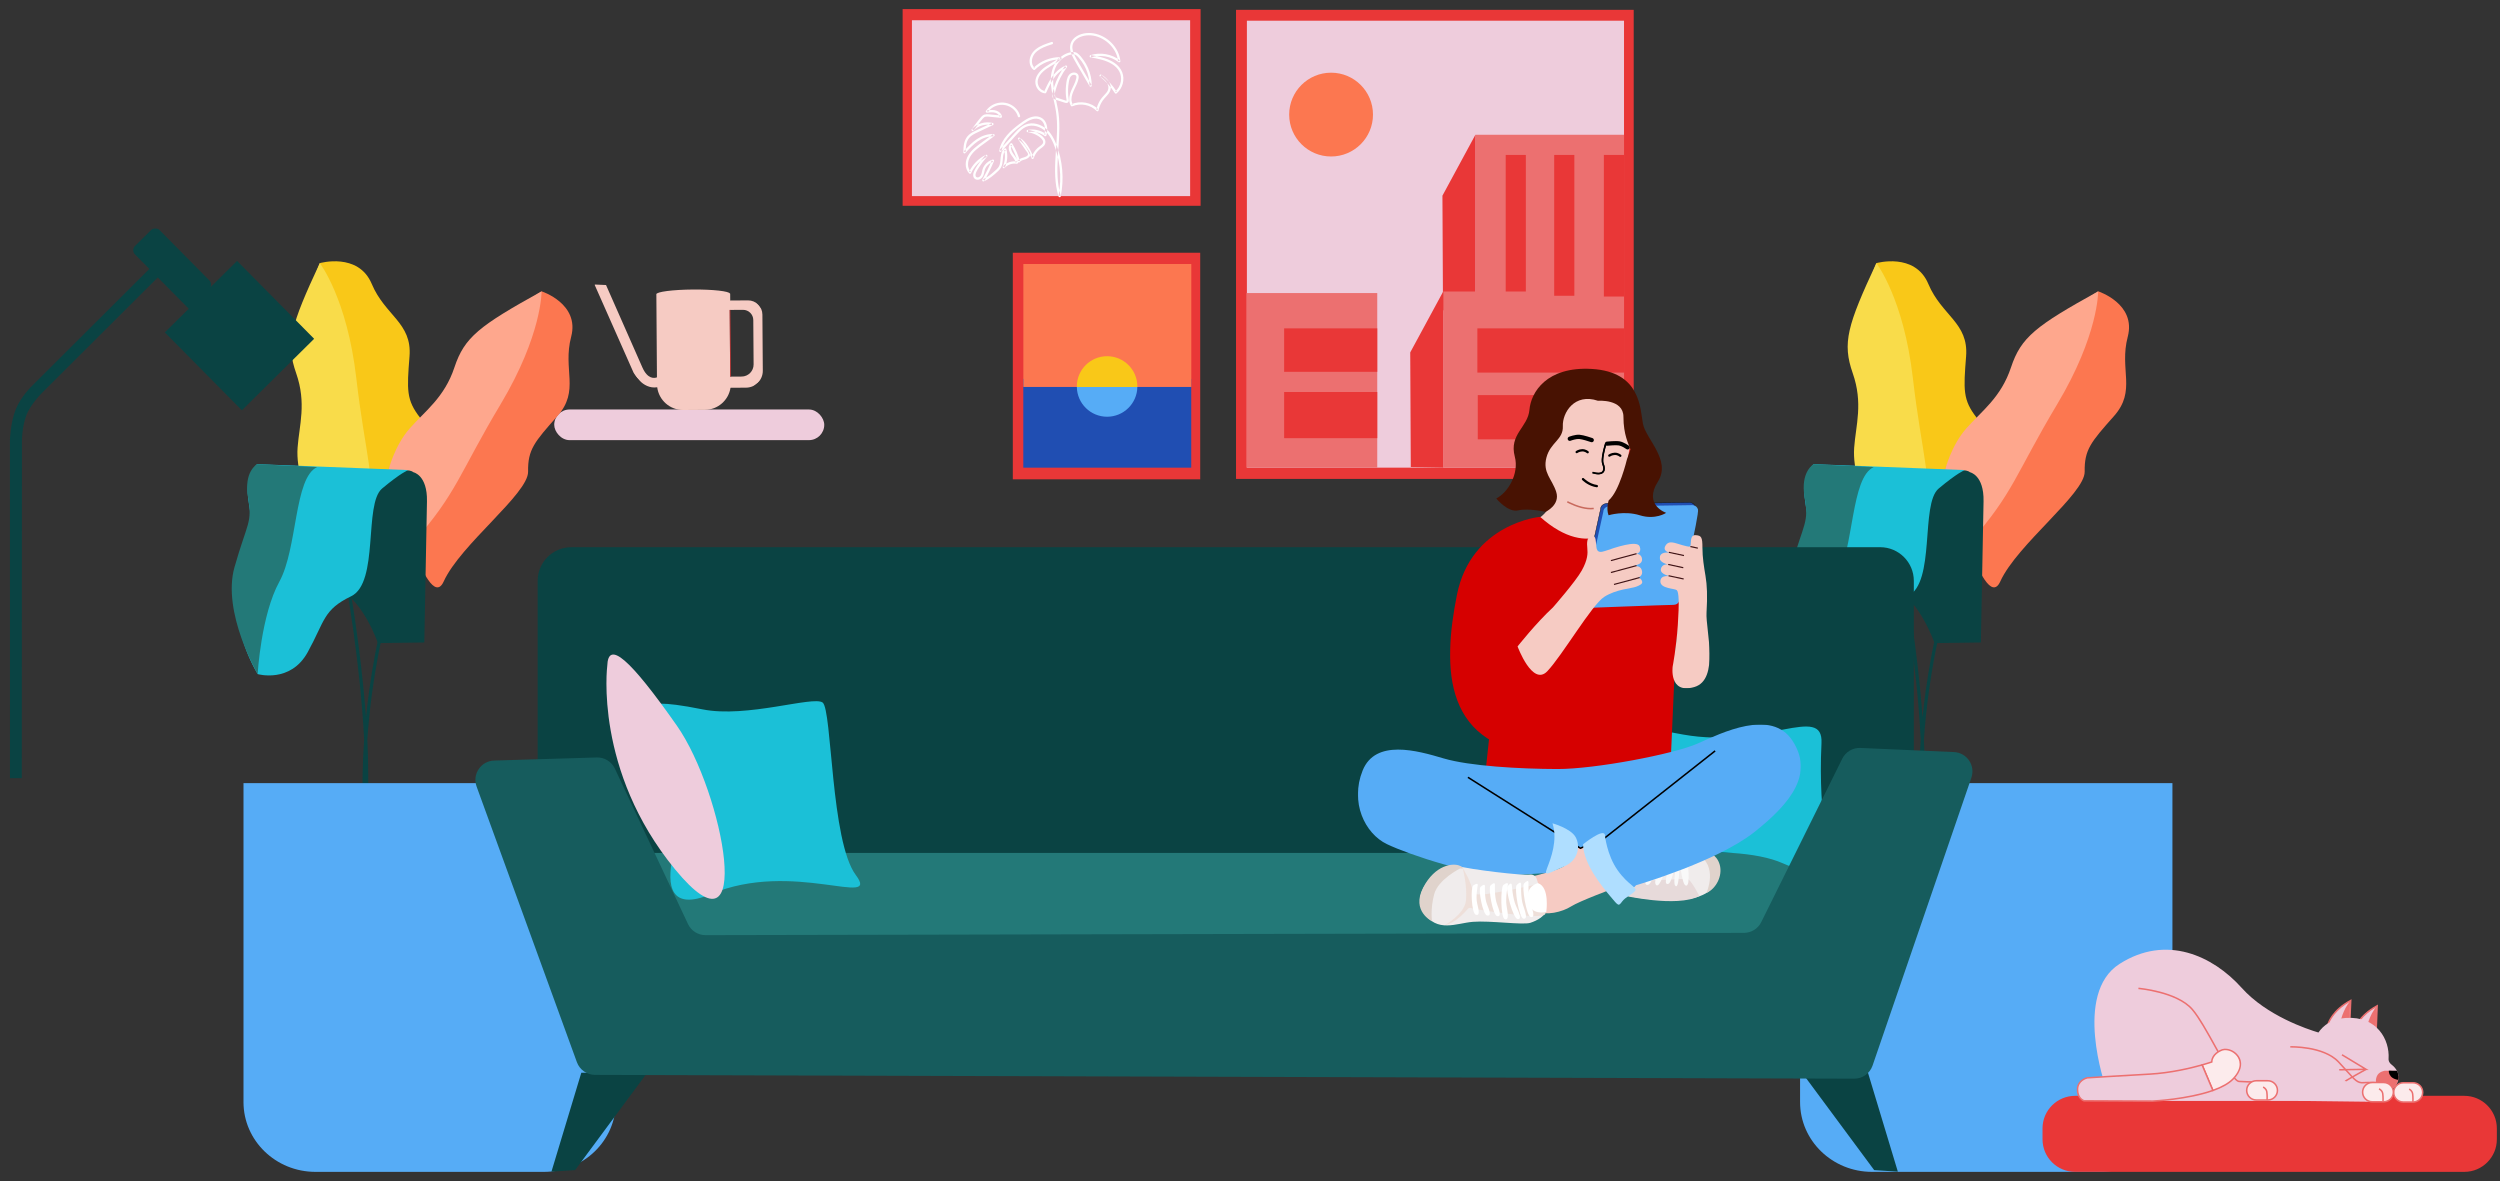 <svg viewBox="747.52 407.569 6443.61 3044.862" xmlns="http://www.w3.org/2000/svg" xmlns:xlink="http://www.w3.org/1999/xlink" overflow="visible" width="6443.61px" height="3044.862px"><rect x="747.52" y="407.569" width="6443.61" height="3044.862" fill="#333333" stroke="none"/><defs><polygon id="masterscenealone-time-1-path-1" points="0 0.107 43.999 0.107 43.999 44.107 0 44.107"></polygon><polygon id="masterscenealone-time-1-path-3" points="-0.001 0.107 43.999 0.107 43.999 44.107 -0.001 44.107"></polygon><polygon id="masterscenealone-time-1-path-5" points="0 0.216 1141.521 0.216 1141.521 422.786 0 422.786"></polygon><polygon id="masterscenealone-time-1-path-7" points="0 0.974 166.344 0.974 166.344 155.078 0 155.078"></polygon><polygon id="masterscenealone-time-1-path-9" points="0.588 0.151 87.771 0.151 87.771 284 0.588 284"></polygon><polygon id="masterscenealone-time-1-path-11" points="0.721 0.607 75.113 0.607 75.113 75 0.721 75"></polygon><polygon id="masterscenealone-time-1-path-13" points="0 -2.27373675e-13 808.19 -2.27373675e-13 808.19 2431.884 0 2431.884"></polygon></defs><g id="Master/Scene/Alone Time 1" stroke="none" stroke-width="1" fill="none" fill-rule="evenodd"><g id="Background" transform="translate(1152, 431)"><g id="Painting" transform="translate(2781.31, 1.92)"><g><polygon id="Fill-2" fill="#E93737" points="0 1209 1025 1209 1025 0 0 0"></polygon><polygon id="Fill-3" fill="#EECCDC" points="28 1180 1000 1180 1000 28 28 28"></polygon><polygon id="Fill-4" fill="#EC7070" points="617 776 1000 776 1000 322 617 322"></polygon><polygon id="Fill-5" fill="#E93737" points="695.072 737 747 737 747 374 695.072 374"></polygon><polygon id="Fill-7" fill="#E93737" points="617 322 532 479 533.453 774.484 617 776"></polygon><polygon id="Fill-8" fill="#EC7070" points="27 1180 364 1180 364 730 27 730"></polygon><polygon id="Fill-9" fill="#E93737" points="124 933 364 933 364 821 124 821"></polygon><polygon id="Fill-10" fill="#E93737" points="124 1104 364 1104 364 985 124 985"></polygon><polygon id="Fill-11" fill="#EC7070" points="534 1180 1000 1180 1000 726 534 726"></polygon><polygon id="Fill-12" fill="#E93737" points="622.072 935 1000.232 935 1000.232 821 622.072 821"></polygon><polygon id="Fill-13" fill="#E93737" points="623.072 1107 1001.232 1107 1001.232 993 623.072 993"></polygon><polygon id="Fill-14" fill="#E93737" points="534 726 449 883 450.453 1178.484 534 1180"></polygon><path d="M353,270 C353,329.647 304.646,378 245,378 C185.353,378 137,329.647 137,270 C137,210.353 185.353,162 245,162 C304.646,162 353,210.353 353,270" id="Fill-16" fill="#FC7750"></path><polygon id="Fill-6" fill="#E93737" points="820.072 737 872 737 872 374 820.072 374"></polygon><polygon id="Fill-15" fill="#E93737" points="948.072 739 1000 739 1000 374 948.072 374"></polygon></g></g><g id="Painting/Horizontal" transform="translate(1922, 0) scale(1 1)"><g id="Painting/Horizontal/Painting 1" stroke="none" stroke-width="1" fill="none" fill-rule="evenodd"><g id="Painting"><polygon id="Fill-45" fill="#E93737" points="0 507 768 507 768 0 0 0"></polygon><polygon id="Fill-46" fill="#EECCDC" points="23.979 482 741 482 741 28.742 23.979 28.742"></polygon><path d="M302.81,275.195 C299.153,261.488 288.526,250.307 275.612,244.762 C261.852,238.854 246.186,239.724 232.864,246.431 C225.516,250.131 219.165,255.651 214.628,262.519 C213.466,264.278 214.965,267.309 217.218,267.033 C224.357,266.156 231.956,265.1 238.977,267.222 C244.189,268.798 249.164,272.46 250.154,278.082 C251.119,276.815 252.083,275.549 253.047,274.284 C244.783,273.476 236.519,272.669 228.256,271.861 C221.042,271.157 212.956,269.506 206.635,274.078 C203.822,276.112 201.679,278.825 199.491,281.483 C196.972,284.544 194.491,287.634 192.048,290.756 C187.18,296.977 182.456,303.308 177.886,309.754 C175.913,312.536 180.31,315.879 182.598,313.388 C194.499,300.433 213.625,295.131 230.627,299.237 C230.388,297.41 230.149,295.582 229.91,293.754 C214.786,300.845 199.41,307.563 184.519,315.133 C178.279,318.304 172.06,322.106 167.485,327.501 C163.015,332.771 160.186,339.126 158.643,345.832 C156.893,353.437 156.582,361.293 156.398,369.065 C156.339,371.592 159.769,373.12 161.519,371.187 C171.502,360.161 181.626,348.926 194.048,340.574 C205.953,332.569 219.9,327.344 234.399,328.082 C233.894,326.218 233.39,324.355 232.885,322.491 C224.437,328.674 215.99,334.858 207.542,341.041 C200.161,346.444 192.681,351.765 185.776,357.779 C173.348,368.603 162.721,382.691 162.569,399.854 C162.491,408.677 165.477,417.228 171.589,423.662 C172.816,424.953 175.502,424.813 176.301,423.054 C184.629,404.711 199.305,390.008 217.196,380.889 C215.985,379.318 214.773,377.748 213.561,376.177 C206.102,384.396 199.257,393.183 193.182,402.474 C190.272,406.924 187.322,411.487 184.975,416.263 C183.188,419.898 181.813,423.955 181.831,428.049 C181.849,432.027 183.423,435.816 186.8,438.073 C190.607,440.617 195.386,440.309 199.371,438.371 C203.643,436.293 206.539,432.556 208.232,428.204 C210.098,423.408 210.435,418.194 212.146,413.352 C215.508,403.837 223.988,396.61 233.476,393.638 C232.246,392.408 231.016,391.178 229.786,389.948 C222.618,407 214.45,423.626 205.425,439.77 C204.269,441.838 206.249,445.216 208.813,444.177 C216.187,441.188 222.831,437.031 229.109,432.168 C235.297,427.375 241.358,422.196 246.953,416.718 C252.03,411.748 255.425,406.006 256.835,399.026 C258.064,392.941 258.138,386.715 258.83,380.563 C259.497,374.624 261.044,368.216 266.032,364.389 L261.625,362.596 C265.4,376.898 264.207,392.241 258.148,405.756 C256.858,408.633 260.377,412.108 262.86,409.39 C270.52,401.007 282.456,396.886 293.689,398.56 C296.032,398.909 297.819,397.278 297.379,394.87 C295.713,385.742 289.041,379.007 284.111,371.533 C280.261,365.699 276.66,356.475 282.252,350.554 C280.681,350.352 279.111,350.15 277.54,349.947 C285.751,363.596 292.189,378.177 296.649,393.47 C297.395,396.03 300.73,396.324 302.132,394.187 C305.354,389.277 312.641,388.824 317.662,386.826 C323.154,384.641 329.369,380.4 329.08,373.734 C328.921,370.072 326.696,367.074 324.693,364.178 C322.203,360.58 319.713,356.982 317.224,353.383 L302.752,332.468 C301.384,333.837 300.016,335.205 298.648,336.573 C315.986,347.46 324.673,366.849 332.47,384.953 C333.554,387.467 337.272,386.472 337.954,384.236 C339.994,377.538 343.518,371.345 348.241,366.172 C350.622,363.563 353.258,361.234 356.102,359.146 C358.885,357.104 361.836,355.123 364.13,352.513 C369.033,346.936 369.224,339.747 365.161,333.603 C361.07,327.419 354.508,322.959 348.073,319.495 C340.38,315.353 331.982,312.611 323.335,311.39 L323.335,317.175 C338.316,314.386 354.198,318.121 366.348,327.304 C367.933,328.502 370.285,327.197 370.755,325.511 C373.767,314.711 373.808,302.495 368.907,292.233 C363.448,280.802 351.39,275.086 339.001,276.733 C324.353,278.681 311.757,288.229 300.259,296.839 C289.102,305.194 278.313,314.229 269.224,324.845 C259.457,336.252 251.7,349.528 248.931,364.432 C248.425,367.153 251.766,369.75 253.945,367.351 C261.917,358.574 269.89,349.797 277.863,341.02 C285.33,332.799 292.595,324.317 300.415,316.428 C307.205,309.58 314.961,303.518 324.552,301.351 C333.544,299.32 343.104,300.787 351.56,304.242 C369.809,311.7 381.242,328.648 388.661,346.188 C396.958,365.802 402.239,386.966 404.679,408.102 C407.489,432.443 406.533,457.174 401.722,481.202 L407.508,481.202 C397.874,449.197 397.992,415.574 399.926,382.508 C401.889,348.953 405.688,315.307 403.219,281.673 C401.944,264.3 398.376,247.428 394.563,230.471 C390.824,213.84 387.324,196.998 387.961,179.854 C388.52,164.804 392.534,149.622 401.925,137.606 C410.229,126.98 422.081,119.116 435.504,116.949 C439.164,116.359 442.995,116.191 446.263,118.191 C449.34,120.075 451.807,123.054 454.172,125.73 C459.18,131.396 463.57,137.584 467.314,144.154 C474.655,157.032 479.479,171.471 480.975,186.241 C481.348,189.93 481.515,193.634 481.506,197.343 C483.369,196.839 485.232,196.334 487.096,195.829 C475.268,175.461 463.44,155.092 451.612,134.724 C442.803,119.554 429.686,98.19 443.55,81.919 C453.356,70.41 470.292,66.78 484.766,67.68 C501.251,68.705 517.457,76.355 529.773,87.169 C543.508,99.226 553.508,116.025 555.264,134.423 C556.971,133.716 558.678,133.008 560.385,132.3 C539.11,115.715 509.746,110.58 484.017,118.646 C481.415,119.463 480.918,123.899 484.017,124.432 C503.033,127.703 523.088,131.409 539.758,141.672 C547.366,146.355 554.087,152.62 558.352,160.547 C562.573,168.395 563.935,177.779 562.447,186.547 C560.698,196.86 555.481,206.142 547.463,212.874 C549.033,213.076 550.604,213.278 552.174,213.481 C541.557,196.659 528.079,181.769 512.472,169.444 C511.26,171.015 510.049,172.586 508.837,174.156 C519.24,179.749 530.757,190.431 530.395,203.261 C530.207,209.945 525.933,215.038 521.539,219.651 C516.457,224.986 511.692,230.444 507.941,236.824 C503.783,243.897 500.794,251.665 499.176,259.708 C500.848,259.266 502.519,258.825 504.191,258.384 C486.749,240.136 457.682,235.318 434.787,245.225 C436.155,245.585 437.523,245.943 438.891,246.302 C428.483,228.818 442.374,208.761 449.111,192.739 C451.07,188.079 452.814,183.245 453.593,178.231 C454.255,173.97 453.782,169.403 450.316,166.431 C444.347,161.315 434.73,163.236 429.72,168.71 C423.294,175.729 422.282,186.732 421.251,195.748 C420.009,206.6 420.103,217.594 421.511,228.426 C421.794,230.6 422.675,233.164 422.43,235.352 C422.333,236.218 422.522,236.089 421.573,236.075 C420.467,236.059 419.214,235.402 418.171,235.063 C412.68,233.277 407.189,231.49 401.698,229.704 C398.207,228.568 391.939,227.741 391.526,223.183 C391.331,221.029 391.965,218.816 392.425,216.735 C392.992,214.167 393.621,211.612 394.309,209.074 C400.131,187.598 410.229,167.49 423.625,149.746 C425.137,147.744 422.59,144.364 420.237,145.34 C398.054,154.53 383.802,174.09 373.175,194.843 C370.178,200.695 367.422,206.665 364.722,212.658 C365.586,212.163 366.449,211.668 367.313,211.173 C353.527,209.944 345.579,194.332 348.743,181.8 C352.939,165.181 368.963,154.721 382.709,146.426 C391.773,140.958 400.96,135.686 409.114,128.883 C411.184,127.155 409.427,123.775 406.993,123.76 C381.109,123.607 355.169,133.637 336.822,152.038 L341.065,152.038 C332.3,144.826 331.553,132.861 335.61,122.852 C340.424,110.975 351.939,103.649 363.171,98.614 C370.406,95.37 377.995,92.957 385.54,90.553 C389.206,89.385 387.639,83.591 383.945,84.767 C369.531,89.359 354.655,94.2 342.769,103.911 C332.707,112.131 325.902,124.883 327.375,138.139 C328.159,145.194 331.291,151.729 336.822,156.281 C338.072,157.309 339.83,157.519 341.065,156.281 C358.322,138.973 382.655,129.616 406.993,129.76 C406.286,128.053 405.579,126.346 404.872,124.639 C389.634,137.354 370.349,144.367 356.198,158.519 C349.897,164.821 344.558,172.592 342.673,181.424 C341.07,188.932 342.429,196.814 346.297,203.439 C350.797,211.146 358.375,216.376 367.313,217.173 C368.257,217.257 369.51,216.56 369.903,215.686 C378.884,195.748 388.78,174.8 406.043,160.631 C410.787,156.736 416.16,153.475 421.832,151.125 C420.703,149.656 419.574,148.187 418.445,146.717 C406.197,162.941 396.682,181.198 390.547,200.587 C389.031,205.378 387.724,210.234 386.639,215.139 C385.675,219.5 384.507,224.519 387.121,228.556 C389.779,232.661 394.967,233.819 399.319,235.234 C404.81,237.021 410.3,238.807 415.791,240.593 C418.066,241.334 420.428,242.298 422.864,242.025 C425.325,241.749 427.407,240.137 428.109,237.723 C428.698,235.697 428.303,233.618 427.982,231.587 C427.524,228.691 427.159,225.785 426.902,222.865 C425.921,211.732 426.289,200.442 428.153,189.419 C429.381,182.159 431.125,170.942 440.077,169.584 C442.862,169.161 446.54,169.788 447.6,172.774 C448.344,174.873 447.74,177.337 447.263,179.425 C446.671,182.024 445.869,184.572 444.946,187.071 C441.012,197.724 434.78,207.428 431.551,218.361 C428.532,228.588 428.096,239.899 433.711,249.331 C434.612,250.844 436.314,251.056 437.815,250.407 C458.244,241.566 484.522,246.488 499.948,262.627 C501.436,264.183 504.515,263.526 504.962,261.303 C506.485,253.731 509.206,246.512 513.122,239.852 C517.114,233.062 522.384,227.686 527.639,221.907 C532.449,216.617 536.18,210.596 536.395,203.261 C536.588,196.685 533.949,190.199 530.189,184.91 C525.45,178.243 519.056,172.841 511.865,168.975 C509.017,167.444 505.442,171.485 508.23,173.687 C523.443,185.701 536.641,200.107 546.993,216.509 C548.092,218.249 550.203,218.378 551.705,217.116 C567.089,204.202 573.298,181.493 565.893,162.678 C558.285,143.347 539.253,132.633 520.406,126.57 C509.066,122.923 497.333,120.663 485.612,118.646 L485.612,124.432 C509.125,117.06 536.572,121.286 556.143,136.544 C557.93,137.937 561.54,137.318 561.264,134.423 C557.828,98.42 526.932,68.098 491.616,62.454 C475.261,59.84 456.667,62.743 443.594,73.486 C437.248,78.701 432.939,86.011 431.83,94.176 C430.3,105.439 434.719,116.394 439.877,126.171 C446.334,138.409 453.677,150.229 460.625,162.194 C467.721,174.416 474.818,186.636 481.915,198.857 C483.413,201.437 487.497,200.312 487.506,197.343 C487.547,181.645 484.143,166.167 477.858,151.802 C474.747,144.691 470.898,137.899 466.402,131.572 C461.949,125.304 456.886,118.526 450.643,113.933 C444.148,109.153 435.728,110.324 428.419,112.374 C421.542,114.302 415.069,117.622 409.388,121.935 C397.564,130.913 389.313,143.599 385.273,157.841 C375.263,193.125 389.778,228.583 395.165,263.28 C400.508,297.697 397.3,332.751 394.912,367.276 C392.539,401.591 390.754,436.531 398.432,470.349 C399.383,474.536 400.484,478.685 401.722,482.797 C402.527,485.47 406.9,485.832 407.508,482.797 C416.46,438.084 412.649,390.771 395.943,348.275 C388.646,329.715 377.861,311.346 359.784,301.546 C351.159,296.869 341.254,294.107 331.399,294.474 C321.05,294.86 311.784,298.924 303.745,305.314 C294.146,312.944 286.28,322.84 278.07,331.879 C268.614,342.289 259.158,352.698 249.702,363.108 C251.373,364.081 253.045,365.054 254.716,366.027 C259.383,340.914 278.197,321.793 297.481,306.491 C302.553,302.466 307.777,298.618 313.096,294.927 C318.722,291.024 324.668,287.302 331.113,284.908 C337.218,282.639 343.859,281.48 350.228,283.351 C354.837,284.705 358.902,287.586 361.611,291.566 C367.933,300.857 367.888,313.45 364.97,323.916 L369.377,322.123 C355.917,311.95 338.225,308.32 321.739,311.39 C318.937,311.912 318.815,316.763 321.739,317.175 C328.806,318.174 335.757,320.131 342.198,323.226 C348.24,326.129 354.497,329.866 358.829,335.08 C360.726,337.363 362.435,340.343 362.147,343.42 C361.873,346.338 359.828,348.562 357.717,350.405 C355.413,352.416 352.828,354.079 350.427,355.968 C347.774,358.054 345.317,360.38 343.107,362.931 C338.126,368.684 334.386,375.357 332.168,382.64 C333.996,382.402 335.823,382.163 337.651,381.924 C329.392,362.749 319.995,342.895 301.676,331.392 C299.217,329.848 295.843,333 297.571,335.497 C302.084,342.019 306.597,348.541 311.109,355.062 C313.443,358.436 315.777,361.809 318.111,365.182 C319.773,367.585 322.791,370.671 323.08,373.734 C323.583,379.074 315.335,381.392 311.527,382.532 C305.981,384.192 300.28,386.086 296.951,391.159 C298.779,391.398 300.607,391.636 302.435,391.876 C297.838,376.113 291.184,360.987 282.721,346.919 C281.75,345.305 279.356,344.886 278.009,346.312 C271.356,353.356 272.916,363.503 277.069,371.426 C281.552,379.982 289.794,386.604 291.593,396.465 C292.824,395.234 294.054,394.005 295.284,392.774 C281.942,390.787 267.827,395.068 258.617,405.148 C260.188,406.36 261.758,407.572 263.329,408.784 C270.068,393.754 271.623,376.963 267.411,361.002 C266.965,359.313 264.566,358.009 263.004,359.209 C252.711,367.106 253.036,379.885 251.876,391.644 C251.287,397.62 250.076,403.638 246.336,408.499 C243.915,411.644 240.841,414.267 237.891,416.896 C235.06,419.418 232.223,421.932 229.309,424.356 C222.602,429.938 215.348,435.095 207.217,438.391 C208.347,439.86 209.476,441.33 210.605,442.799 C219.889,426.193 228.2,409.08 235.571,391.543 C236.471,389.403 233.876,387.228 231.881,387.852 C223.664,390.426 216.503,395.438 211.352,402.342 C208.843,405.706 206.948,409.538 205.782,413.57 C204.486,418.053 204.165,422.919 202.19,427.19 C200.687,430.44 197.736,433.34 194.062,433.891 C190.903,434.366 188.273,432.333 187.878,429.207 C187.48,426.049 188.594,422.592 189.923,419.775 C191.902,415.584 194.469,411.596 196.952,407.69 C203.104,398.009 210.096,388.912 217.803,380.42 C220.115,377.874 217.23,374.147 214.168,375.708 C195.476,385.235 179.823,400.856 171.12,420.026 C172.69,419.824 174.261,419.622 175.831,419.419 C165.893,408.958 167.119,392.601 173.854,380.766 C182.008,366.439 196.224,356.722 209.237,347.198 C218.129,340.689 227.021,334.18 235.913,327.673 C238.281,325.939 237.527,322.241 234.399,322.082 C219.169,321.307 204.193,326.681 191.606,335.003 C178.469,343.687 167.777,355.346 157.277,366.944 C158.984,367.651 160.691,368.358 162.398,369.065 C162.691,356.656 163.092,342.677 171.135,332.464 C175.344,327.119 181.264,323.529 187.238,320.471 C193.971,317.026 200.908,313.955 207.756,310.744 C216.15,306.807 224.544,302.871 232.938,298.934 C235.297,297.829 234.611,294.029 232.222,293.452 C213.216,288.861 191.7,294.619 178.355,309.146 C179.925,310.358 181.496,311.57 183.067,312.782 C187.34,306.755 191.738,300.816 196.291,294.998 C198.57,292.085 200.884,289.198 203.23,286.339 C205.241,283.887 207.21,281.125 209.756,279.188 C212.415,277.166 215.572,276.856 218.81,277.006 C222.514,277.176 226.218,277.663 229.908,278.023 C237.621,278.777 245.334,279.53 253.047,280.284 C255.159,280.49 256.244,278.213 255.94,276.486 C254.698,269.438 248.694,264.5 242.32,262.04 C234.36,258.966 225.466,260.02 217.218,261.033 C218.082,262.538 218.945,264.043 219.809,265.548 C226.784,254.989 239.131,248.241 251.626,246.981 C264.456,245.688 277.285,250.115 286.52,259.149 C291.509,264.029 295.221,270.03 297.024,276.79 C298.019,280.517 303.808,278.936 302.81,275.195" id="Fill-47" fill="#FFF"></path></g></g></g><g id="Painting/Vertical" transform="translate(2206, 628) scale(1 1)"><g id="Painting/Vertical/Painting 3" stroke="none" stroke-width="1" fill="none" fill-rule="evenodd"><g id="Group-9"><polygon id="Fill-1" fill="#E93737" points="0 584 482.999 584 482.999 0 0 0"></polygon><polygon id="Fill-2" fill="#204EB2" points="26.999 553.968 459.846 553.968 459.846 325 26.999 325"></polygon><polygon id="Fill-3" fill="#FC7750" points="27.193 345.903 460.04 345.903 460.04 29 27.193 29"></polygon><g id="Group-8" transform="translate(165, 266)"><path d="M156,78.678 C156,79.114 156,79.564 155.987,80 L0.013,80 C-0.001,79.564 -0.001,79.114 -0.001,78.678 C-0.001,35.606 34.928,0.678 77.999,0.678 C121.072,0.678 156,35.606 156,78.678" id="Fill-4" fill="#F9C818"></path><path d="M155.987,80 C155.286,122.464 120.635,156.678 78,156.678 C35.365,156.678 0.715,122.464 0.013,80 L155.987,80 Z" id="Fill-6" fill="#56ACF6"></path></g></g></g></g><rect id="Rectangle" fill="#EECCDC" x="1024" y="1032" width="696" height="79" rx="39.5"></rect><g id="Small Objects" transform="translate(1123, 102) scale(1 1)"><defs><polygon id="small-objectswatering-can-path-1" points="0 0.172 464.771 0.172 464.771 361 0 361"></polygon></defs><g id="Small Objects/Watering Can" stroke="none" stroke-width="1" fill="none" fill-rule="evenodd"><g id="Group-6" transform="translate(238.5, 715) scale(-1, 1) rotate(-50) translate(-238.5, -715) translate(6, 534)"><g id="Group-3" transform="translate(0, 0.829)"><mask id="small-objectswatering-can-mask-2" fill="#fff"><use xlink:href="#small-objectswatering-can-path-1"></use></mask><g id="Clip-2"></g><path d="M39.268,152.348 C28.325,139.118 30.18,119.519 43.418,108.57 L131.588,35.644 C142.838,26.339 159.501,27.909 168.807,39.16 L190.61,65.521 L58.102,175.119 L39.268,152.348 Z M444.649,268.419 C444.649,268.419 262.475,321.39 221.705,333.179 C189.209,342.577 180.297,327.393 178.019,320.841 L342.446,184.844 C342.679,184.782 342.88,184.679 343.049,184.539 C348.02,180.428 324.936,144.329 291.507,103.912 C258.734,64.289 228.175,35.217 222.297,37.95 L221.966,37.548 L208.319,48.836 L179.122,13.536 C166.152,-2.145 142.921,-4.343 127.24,8.626 L15.715,100.869 C-2.725,116.12 -5.312,143.449 9.947,161.897 L35.555,192.859 C14.19,217.251 13.058,254.213 34.39,280.004 L69.916,322.956 C91.828,349.449 129.754,354.87 157.982,336.766 C178.633,370.647 226.525,359.105 226.525,359.105 L464.771,290.331 L444.649,268.419 Z" id="Fill-1" fill="#F6CBC3" mask="url(#small-objectswatering-can-mask-2)"></path></g><polygon id="Fill-4" fill="#E93737" points="190.61 66.35 58.102 175.948 57.101 174.738 189.61 65.14"></polygon></g></g></g><g id="Tall Vase Plant" transform="translate(4012, 650) scale(1.031 1)"><g id="Tall Vase Plant/Plant 1" stroke="none" stroke-width="1" fill="none" fill-rule="evenodd"><g id="Tall-Vase-Plant-2" transform="translate(187, 0)"><path d="M363.575,1694.09 C363.279,1693.045 333.885,1587.567 327.94,1416.257 C325.844,1355.847 326.863,1294.443 330.966,1232.68 C321.36,1031.856 284.865,826.072 284.441,823.705 L292.316,822.295 C292.701,824.446 322.798,994.128 335.599,1175.882 C337.745,1153.685 340.286,1131.467 343.221,1109.254 C360.255,980.318 390.673,851.223 433.628,725.555 L621.577,175.706 L629.148,178.294 L441.199,728.143 C398.413,853.312 368.117,981.889 351.152,1110.302 C345.753,1151.167 341.693,1192.043 338.978,1232.767 C340.428,1263.195 341.262,1293.52 341.262,1323 C341.262,1546.91 371.037,1690.748 371.338,1692.174 L363.575,1694.09 Z" id="Fill-20" fill="#0A4343"></path><path d="M186.16,598.464 C186.16,598.464 158.272,521.826 177.409,430.045 C196.546,338.264 136.404,253.108 158.282,181.743 C180.16,110.378 220.119,4.78 220.119,4.78 C220.119,4.78 316.629,-23.694 350.027,58.351 C383.425,140.396 451.034,158.37 444.456,245.051 C437.879,331.731 436.161,357.386 470.848,403.141 C505.536,448.898 446.327,652.474 469.398,753.828 C492.469,855.182 186.16,598.464 186.16,598.464" id="Fill-21" fill="#F9C818"></path><path d="M220.12,4.78 C220.12,4.78 288.265,95.385 311.304,300.358 C334.343,505.33 360.094,548.993 347.52,714.478 C343.398,725.121 186.161,598.464 186.161,598.464 C186.161,598.464 160.456,538.69 164.644,480.31 C168.833,421.929 187.334,366.134 161.013,288.351 C134.692,210.569 147.359,165.616 220.12,4.78" id="Fill-22" fill="#F9DC4A"></path><path d="M391.741,538.723 C391.741,538.723 414.832,460.864 485.353,397.441 C555.874,334.017 557.742,230.956 618.287,185.613 C678.832,140.27 774.609,77.483 774.609,77.483 C774.609,77.483 870.392,109.217 848.563,194.58 C826.733,279.942 871.147,332.866 813.926,399.29 C756.704,465.714 739.956,485.504 740.887,542.227 C741.819,598.95 571.72,730.113 529.914,825.242 C488.107,920.372 391.741,538.723 391.741,538.723" id="Fill-23" fill="#FC7750"></path><path d="M774.61,77.482 C774.61,77.482 776.011,189.497 672.191,368.475 C568.37,547.453 563.262,597.409 454.004,724.212 C444.274,730.487 391.741,538.722 391.741,538.722 C391.741,538.722 406.526,475.753 444.868,430.878 C483.21,386.003 531.685,351.345 556.739,273.449 C581.794,195.553 619.022,166.36 774.61,77.482" id="Fill-24" fill="#FEA78D"></path><path d="M453.934,543.67 C453.934,543.67 489.337,550.47 488.085,618.643 C486.834,686.815 481.406,982.525 481.406,982.525 L365.445,984.1 C365.445,984.1 331.207,879.9 269.516,845.199 C207.824,810.498 358.915,558.885 358.915,558.885 C358.915,558.885 434.304,526.51 453.934,543.67" id="Fill-25" fill="#0A4343"></path><path d="M63.514,522.875 C63.514,522.875 33.724,549.824 40.752,608.395 C47.78,666.966 58.08,683.083 32.739,739.333 C7.398,795.584 -10.059,931.675 64.8,1064.019 C64.8,1064.019 146.626,1088.434 189.868,1007.689 C233.111,926.945 228.023,898.518 298.476,863.403 C368.929,828.287 329.64,625.696 375.874,585.741 C422.107,545.787 440.947,538.136 440.947,538.136 L63.514,522.875 Z" id="Fill-26" fill="#1BC0D7"></path><path d="M63.514,522.875 C63.514,522.875 29.509,541.782 40.752,608.395 C51.995,675.009 38.959,672.13 6.905,788.49 C-25.149,904.85 64.8,1064.019 64.8,1064.019 C64.8,1064.019 73.203,911.833 119.035,825.818 C164.868,739.804 155.706,557.432 213.567,530.404 L63.514,522.875 Z" id="Fill-27" fill="#237978"></path><path d="M209.399,2347 L780.267,2347 C879.679,2347 960.267,2266.411 960.267,2167 L960.267,1345 L960.267,1345 L29.399,1345 L29.399,2167 C29.399,2266.411 109.988,2347 209.399,2347 Z" id="Fill-28" fill="#56ACF6"></path></g></g></g><g id="Tall Vase Plant" transform="translate(0, 650) scale(1.031 1)"><g id="Tall Vase Plant/Plant 1" stroke="none" stroke-width="1" fill="none" fill-rule="evenodd"><g id="Tall-Vase-Plant-2" transform="translate(187, 0)"><path d="M363.575,1694.09 C363.279,1693.045 333.885,1587.567 327.94,1416.257 C325.844,1355.847 326.863,1294.443 330.966,1232.68 C321.36,1031.856 284.865,826.072 284.441,823.705 L292.316,822.295 C292.701,824.446 322.798,994.128 335.599,1175.882 C337.745,1153.685 340.286,1131.467 343.221,1109.254 C360.255,980.318 390.673,851.223 433.628,725.555 L621.577,175.706 L629.148,178.294 L441.199,728.143 C398.413,853.312 368.117,981.889 351.152,1110.302 C345.753,1151.167 341.693,1192.043 338.978,1232.767 C340.428,1263.195 341.262,1293.52 341.262,1323 C341.262,1546.91 371.037,1690.748 371.338,1692.174 L363.575,1694.09 Z" id="Fill-20" fill="#0A4343"></path><path d="M186.16,598.464 C186.16,598.464 158.272,521.826 177.409,430.045 C196.546,338.264 136.404,253.108 158.282,181.743 C180.16,110.378 220.119,4.78 220.119,4.78 C220.119,4.78 316.629,-23.694 350.027,58.351 C383.425,140.396 451.034,158.37 444.456,245.051 C437.879,331.731 436.161,357.386 470.848,403.141 C505.536,448.898 446.327,652.474 469.398,753.828 C492.469,855.182 186.16,598.464 186.16,598.464" id="Fill-21" fill="#F9C818"></path><path d="M220.12,4.78 C220.12,4.78 288.265,95.385 311.304,300.358 C334.343,505.33 360.094,548.993 347.52,714.478 C343.398,725.121 186.161,598.464 186.161,598.464 C186.161,598.464 160.456,538.69 164.644,480.31 C168.833,421.929 187.334,366.134 161.013,288.351 C134.692,210.569 147.359,165.616 220.12,4.78" id="Fill-22" fill="#F9DC4A"></path><path d="M391.741,538.723 C391.741,538.723 414.832,460.864 485.353,397.441 C555.874,334.017 557.742,230.956 618.287,185.613 C678.832,140.27 774.609,77.483 774.609,77.483 C774.609,77.483 870.392,109.217 848.563,194.58 C826.733,279.942 871.147,332.866 813.926,399.29 C756.704,465.714 739.956,485.504 740.887,542.227 C741.819,598.95 571.72,730.113 529.914,825.242 C488.107,920.372 391.741,538.723 391.741,538.723" id="Fill-23" fill="#FC7750"></path><path d="M774.61,77.482 C774.61,77.482 776.011,189.497 672.191,368.475 C568.37,547.453 563.262,597.409 454.004,724.212 C444.274,730.487 391.741,538.722 391.741,538.722 C391.741,538.722 406.526,475.753 444.868,430.878 C483.21,386.003 531.685,351.345 556.739,273.449 C581.794,195.553 619.022,166.36 774.61,77.482" id="Fill-24" fill="#FEA78D"></path><path d="M453.934,543.67 C453.934,543.67 489.337,550.47 488.085,618.643 C486.834,686.815 481.406,982.525 481.406,982.525 L365.445,984.1 C365.445,984.1 331.207,879.9 269.516,845.199 C207.824,810.498 358.915,558.885 358.915,558.885 C358.915,558.885 434.304,526.51 453.934,543.67" id="Fill-25" fill="#0A4343"></path><path d="M63.514,522.875 C63.514,522.875 33.724,549.824 40.752,608.395 C47.78,666.966 58.08,683.083 32.739,739.333 C7.398,795.584 -10.059,931.675 64.8,1064.019 C64.8,1064.019 146.626,1088.434 189.868,1007.689 C233.111,926.945 228.023,898.518 298.476,863.403 C368.929,828.287 329.64,625.696 375.874,585.741 C422.107,545.787 440.947,538.136 440.947,538.136 L63.514,522.875 Z" id="Fill-26" fill="#1BC0D7"></path><path d="M63.514,522.875 C63.514,522.875 29.509,541.782 40.752,608.395 C51.995,675.009 38.959,672.13 6.905,788.49 C-25.149,904.85 64.8,1064.019 64.8,1064.019 C64.8,1064.019 73.203,911.833 119.035,825.818 C164.868,739.804 155.706,557.432 213.567,530.404 L63.514,522.875 Z" id="Fill-27" fill="#237978"></path><path d="M209.399,2347 L780.267,2347 C879.679,2347 960.267,2266.411 960.267,2167 L960.267,1345 L960.267,1345 L29.399,1345 L29.399,2167 C29.399,2266.411 109.988,2347 209.399,2347 Z" id="Fill-28" fill="#56ACF6"></path></g></g></g><path d="M5947,2997 L4944,2997 C4897.608,2997 4860,2959.392 4860,2913 L4860,2885 C4860,2838.608 4897.608,2801 4944,2801 L5947,2801 C5993.392,2801 6031,2838.608 6031,2885 L6031,2913 C6031,2959.392 5993.392,2997 5947,2997" id="Object-1" fill="#E93737"></path><g id="Sofa" transform="translate(820.838, 1386.92)"><path d="M3620.654,994 L247.289,994 C199.341,994 160.471,955.131 160.471,907.183 L160.471,86.817 C160.471,38.869 199.341,0 247.289,0 L3620.654,0 C3668.602,0 3707.471,38.869 3707.471,86.817 L3707.471,907.183 C3707.471,955.131 3668.602,994 3620.654,994" id="Fill-50" fill="#0A4343"></path><polygon id="Fill-51" fill="#237978" points="376.472 1113 3429.472 1113 3429.472 788 376.472 788"></polygon><polygon id="Fill-52" fill="#0A4343" points="273 1354.538 196 1609.538 257 1605.538 443.278 1354"></polygon><polygon id="Fill-53" fill="#0A4343" points="3589.278 1354.538 3666.278 1609.538 3605.278 1605.538 3419 1354"></polygon><path d="M461.471,406 C461.471,406 471.471,395 585.471,418 C699.471,441 870.308,382.639 894.89,400.319 C919.471,418 915.471,758 980.471,845 C1045.471,932 817.471,805 607.471,894 C397.471,983 567.471,633 567.471,633 L461.471,406 Z" id="Fill-54" fill="#1BC0D7"></path><path d="M339.848,306.145 C339.848,306.145 305.306,575.688 514.605,830.315 C723.903,1084.941 640.394,632.658 519.107,459.745 C397.821,286.831 341.898,238.328 339.848,306.145" id="Fill-55" fill="#EECCDC"></path><path d="M3474.471,694 C3472.449,688.351 3464.471,607 3469.471,505 C3474.471,403 3323.08,520.521 3113.471,483 C2995.122,461.815 2812.927,420.795 2845.471,517 C2879.459,617.473 2794.471,793 2854.471,802 C2914.471,811 3231.471,753 3370.471,815 C3509.471,877 3503.471,775 3474.471,694" id="Fill-56" fill="#1BC0D7"></path><path d="M3.044,616.784 L261.577,1327.309 C268.722,1346.948 287.361,1360.042 308.259,1360.105 L3553.774,1369.893 C3575.117,1369.957 3594.132,1356.424 3601.062,1336.237 L3855.835,594.032 C3866.641,562.553 3844.145,529.53 3810.895,528.063 L3569.899,517.431 C3550.187,516.561 3531.818,527.403 3523.053,545.081 L3314.171,966.369 C3305.777,983.3 3288.528,994.026 3269.631,994.068 L593.175,999.931 C573.831,999.973 556.209,988.818 547.973,971.315 L359.39,570.576 C350.939,552.618 332.638,541.386 312.8,541.982 L48.38,549.929 C14.438,550.949 -8.567,584.874 3.044,616.784" id="Fill-57" fill="#165C5D"></path></g></g><g id="Pet" transform="translate(5768.214, 2258.42) scale(1 1)"><g id="Pet/Cat 2" stroke="none" stroke-width="1" fill="none" fill-rule="evenodd"><g id="Group-63" transform="translate(332, 597)"><path d="M648.205,190.82 C648.205,190.82 658.466,156.346 706.072,130.902 L704.019,178.098 L648.205,190.82 Z" id="Fill-1" fill="#EECCDC"></path><path d="M703.92,134.362 C668.503,154.275 655.226,179.143 651.409,188.038 L702.088,176.487 L703.92,134.362 Z M645.312,193.531 L646.288,190.249 C646.717,188.809 657.337,154.682 705.13,129.137 L708.223,127.484 L705.951,179.708 L645.312,193.531 Z" id="Fill-3" fill="#EC7070"></path><path d="M678.575,188.768 C678.575,188.768 686.539,152.426 704.596,133.137 L702.653,184.761 L678.575,188.768 Z" id="Fill-5" fill="#EC7070"></path><path d="M716.336,204.63 C716.336,204.63 726.596,170.157 774.202,144.712 L771.731,205.116 L716.336,204.63 Z" id="Fill-7" fill="#EECCDC"></path><path d="M719.207,202.655 L769.811,203.099 L772.059,148.167 C735.587,168.676 722.554,194.545 719.207,202.655 L719.207,202.655 Z M773.649,207.133 L713.661,206.606 L714.419,204.059 C714.848,202.619 725.467,168.492 773.26,142.948 L776.344,141.299 L773.649,207.133 Z" id="Fill-9" fill="#EC7070"></path><path d="M746.705,202.578 C746.705,202.578 754.67,166.236 772.727,146.947 L770.784,198.571 L746.705,202.578 Z" id="Fill-11" fill="#EC7070"></path><path d="M827.176,339.877 C819.742,360.454 803.74,363.313 803.74,363.313 L694.564,366.171 L618.091,275.491 L599.561,389.7 L84.139,389.7 L74.396,352.885 C74.396,352.885 -10.069,113.581 110.128,36.694 C230.317,-40.184 350.515,15.043 425.228,98.417 C489.631,170.297 595.07,205.158 622.946,213.404 C635.522,195.196 656.961,178.12 693.413,175.828 C775.155,170.677 806.599,232.983 803.74,280.429 C803.74,280.429 802.024,289.005 811.741,296.431 C821.459,303.865 834.611,319.3 827.176,339.877" id="Fill-13" fill="#EECCDC"></path><path d="M545.943,249.452 C545.943,249.452 640.929,248.457 681.212,296.199 C721.494,343.941 721.307,343.505 731.115,343.505 C740.923,343.505 771.655,343.069 771.655,343.069 L761.636,391.945 L571.245,389.606 L545.943,249.452 Z" id="Fill-15" fill="#EECCDC"></path><path d="M866.812,392.609 L841.665,392.609 C827.942,392.609 816.818,381.485 816.818,367.763 C816.818,354.041 827.942,342.917 841.665,342.917 L866.812,342.917 C880.534,342.917 891.659,354.041 891.659,367.763 C891.659,381.485 880.534,392.609 866.812,392.609" id="Fill-17" fill="#FCEBEC"></path><path d="M841.665,344.917 C829.067,344.917 818.818,355.166 818.818,367.763 C818.818,380.361 829.067,390.609 841.665,390.609 L866.812,390.609 C879.409,390.609 889.658,380.361 889.658,367.763 C889.658,355.166 879.409,344.917 866.812,344.917 L841.665,344.917 Z M866.812,394.609 L841.665,394.609 C826.861,394.609 814.818,382.566 814.818,367.763 C814.818,352.96 826.861,340.917 841.665,340.917 L866.812,340.917 C881.615,340.917 893.658,352.96 893.658,367.763 C893.658,382.566 881.615,394.609 866.812,394.609 L866.812,394.609 Z" id="Fill-19" fill="#EC7070"></path><path d="M856.73,359.289 C856.73,359.289 864.466,362.706 865.755,371.592 C867.045,380.477 866.419,392.563 866.419,392.563" id="Fill-21" fill="#FCEBEC"></path><path d="M868.417,392.667 L864.423,392.46 C864.429,392.341 865.022,380.463 863.776,371.88 C862.67,364.25 856.189,361.24 855.914,361.116 L857.537,357.46 C857.895,357.618 866.304,361.438 867.735,371.305 C869.038,380.282 868.443,392.166 868.417,392.667" id="Fill-23" fill="#EC7070"></path><path d="M550.454,250.374 C550.454,250.374 635.944,247.752 674.755,289.186 C713.566,330.619 719.86,344.256 738.217,342.682 C756.574,341.109 785.944,343.731 785.944,343.731 L768.112,360.514" id="Fill-25" fill="#EECCDC"></path><path d="M769.483,361.97 L766.741,359.057 L781.285,345.369 C772.378,344.717 752.125,343.497 738.387,344.674 C723.235,345.969 715.674,337.493 695.418,314.84 C689.529,308.255 682.202,300.061 673.295,290.552 C635.557,250.264 551.361,252.347 550.515,252.372 L550.392,248.374 C550.611,248.367 572.268,247.764 598.39,252.271 C622.618,256.45 655.787,266.01 676.214,287.818 C685.153,297.36 692.498,305.574 698.399,312.173 C718.225,334.345 724.909,341.816 738.046,340.689 C756.363,339.118 784.915,341.631 786.122,341.738 L790.558,342.135 L769.483,361.97 Z" id="Fill-27" fill="#EC7070"></path><polygon id="Fill-29" fill="#EC7070" points="676.582 311.462 676.514 307.462 738.622 306.398 682.614 272.508 684.685 269.085 752.565 310.16"></polygon><path d="M694.214,339.954 C694.391,339.796 694.725,339.32 694.725,338.659 L690.725,338.659 C690.725,337.079 690.725,336.75 718.178,321.283 C731.251,313.916 744.495,306.601 744.627,306.527 L746.561,310.029 C727.446,320.586 696.332,338.043 694.214,339.954" id="Fill-31" fill="#EC7070"></path><path d="M820.935,352.191 C806.54,372.878 773.328,345.772 773.328,345.772 C773.328,345.772 768.337,340.52 773.066,327.115 C777.793,313.71 794.353,311.875 794.353,311.875 L825.358,312.399 L816.698,317.955 L827.049,319.088 C827.049,319.088 835.33,331.496 820.935,352.191" id="Fill-33" fill="#EC7070"></path><path d="M791.277,391.945 L761.636,391.945 C747.914,391.945 736.79,380.821 736.79,367.099 C736.79,353.377 747.914,342.253 761.636,342.253 L791.277,342.253 C804.999,342.253 816.123,353.377 816.123,367.099 C816.123,380.821 804.999,391.945 791.277,391.945" id="Fill-35" fill="#FCEBEC"></path><path d="M761.637,344.253 C749.039,344.253 738.79,354.502 738.79,367.099 C738.79,379.697 749.039,389.945 761.637,389.945 L791.278,389.945 C803.874,389.945 814.123,379.697 814.123,367.099 C814.123,354.502 803.874,344.253 791.278,344.253 L761.637,344.253 Z M791.278,393.945 L761.637,393.945 C746.833,393.945 734.79,381.902 734.79,367.099 C734.79,352.296 746.833,340.253 761.637,340.253 L791.278,340.253 C806.08,340.253 818.123,352.296 818.123,367.099 C818.123,381.902 806.08,393.945 791.278,393.945 L791.278,393.945 Z" id="Fill-37" fill="#EC7070"></path><path d="M779.097,358.626 C779.097,358.626 787.299,362.043 788.666,370.929 C790.034,379.814 789.37,391.9 789.37,391.9" id="Fill-39" fill="#FCEBEC"></path><path d="M791.367,392.009 L787.373,391.79 C787.38,391.671 788.008,379.804 786.689,371.233 C785.516,363.612 778.614,360.594 778.32,360.469 L779.866,356.78 C780.243,356.937 789.122,360.743 790.642,370.624 C792.025,379.613 791.394,391.507 791.367,392.009" id="Fill-41" fill="#EC7070"></path><path d="M804.273,311.758 C804.273,311.758 802.566,331.582 828.555,335.471 C828.555,335.471 831.116,329.401 828.46,320.39 C825.804,311.379 825.045,311.948 825.045,311.948 L804.273,311.758 Z" id="Fill-43" fill="#000"></path><path d="M484.703,343.535 C484.255,343.528 439.664,342.819 418.191,341.434 C405.985,340.646 386.448,306.905 355.722,251.428 C335.162,214.306 313.901,175.92 296.551,155.472 C258.391,110.498 159.78,101.724 158.789,101.641 L159.123,97.655 C159.375,97.676 184.633,99.857 214.344,107.676 C241.89,114.925 279.041,128.652 299.601,152.884 C317.208,173.635 338.566,212.197 359.221,249.49 C382.978,292.384 407.544,336.739 418.449,337.442 C439.824,338.821 484.318,339.528 484.765,339.535 L484.703,343.535 Z" id="Fill-45" fill="#EC7070"></path><path d="M402.587,333.5 C390.695,345.594 372.149,355.168 350.938,362.72 L323.112,296.938 C338.708,292.524 347.96,289.293 347.96,289.293 C348.459,269.41 370.102,260.216 370.102,260.216 C395.922,245.221 450.887,284.362 402.587,333.5" id="Fill-47" fill="#FCEBEC"></path><path d="M325.835,298.243 L352.042,360.197 C374.258,352.108 390.777,342.659 401.161,332.099 L401.16,332.099 C429.639,303.127 418.636,281.863 412.584,274.067 C402.082,260.538 383.088,254.988 371.106,261.947 L370.884,262.058 C370.681,262.144 350.419,271.012 349.959,289.344 L349.925,290.726 L348.619,291.182 C348.53,291.212 340.009,294.178 325.835,298.243 L325.835,298.243 Z M349.831,365.238 L320.388,295.632 L322.567,295.014 C334.659,291.591 342.994,288.858 346.03,287.837 C346.636,279.666 350.719,272.072 357.901,265.793 C363.165,261.192 368.331,258.812 369.199,258.428 C382.826,250.607 404.109,256.625 415.743,271.613 C429.69,289.582 425.306,313.24 404.014,334.902 L404.013,334.902 C392.927,346.178 375.296,356.171 351.608,364.604 L349.831,365.238 Z" id="Fill-49" fill="#EC7070"></path><path d="M350.938,362.721 C285.976,385.869 196.047,390.132 196.047,390.132 L18.652,389.303 C18.652,389.303 2.001,384.304 2.001,360.15 C2.001,336.004 26.983,330.168 26.983,330.168 C26.983,330.168 103.82,325.297 187.615,320.671 C242.275,317.651 293.858,305.219 323.113,296.939 L350.938,362.721 Z" id="Fill-51" fill="#EECCDC"></path><path d="M18.983,387.304 L196.003,388.131 C198.555,388.004 285.113,383.492 348.266,361.541 L321.957,299.342 C294.727,306.967 242.588,319.637 187.725,322.668 C106.828,327.133 31.471,331.888 27.286,332.153 C25.099,332.706 4,338.61 4,360.15 C4,381.092 16.93,386.568 18.983,387.304 L18.983,387.304 Z M196.089,392.132 L18.354,391.301 L18.077,391.218 C17.886,391.161 13.367,389.767 8.894,385.18 C4.837,381.02 0,373.3 0,360.15 C0,334.711 26.261,328.283 26.527,328.221 L26.855,328.172 C27.624,328.123 104.659,323.247 187.504,318.674 C243.146,315.6 296.008,302.531 322.567,295.014 L324.266,294.533 L353.605,363.893 L351.608,364.605 C287.113,387.587 197.044,392.086 196.141,392.129 L196.089,392.132 Z" id="Fill-53" fill="#EC7070"></path><path d="M492.495,387.39 L462.853,387.39 C449.132,387.39 438.008,376.266 438.008,362.544 C438.008,348.822 449.132,337.698 462.853,337.698 L492.495,337.698 C506.217,337.698 517.341,348.822 517.341,362.544 C517.341,376.266 506.217,387.39 492.495,387.39" id="Fill-55" fill="#FCEBEC"></path><path d="M462.853,339.697 C450.257,339.697 440.007,349.946 440.007,362.543 C440.007,375.141 450.257,385.389 462.853,385.389 L492.495,385.389 C505.091,385.389 515.341,375.141 515.341,362.543 C515.341,349.946 505.091,339.697 492.495,339.697 L462.853,339.697 Z M492.495,389.389 L462.853,389.389 C448.05,389.389 436.007,377.346 436.007,362.543 C436.007,347.74 448.05,335.697 462.853,335.697 L492.495,335.697 C507.298,335.697 519.341,347.74 519.341,362.543 C519.341,377.346 507.298,389.389 492.495,389.389 L492.495,389.389 Z" id="Fill-57" fill="#EC7070"></path><path d="M480.315,354.07 C480.315,354.07 488.517,357.487 489.884,366.373 C491.25,375.258 490.587,387.344 490.587,387.344" id="Fill-59" fill="#FCEBEC"></path><path d="M492.585,387.453 L488.591,387.234 C488.598,387.116 489.225,375.248 487.907,366.677 C486.734,359.056 479.832,356.038 479.538,355.913 L481.084,352.224 C481.461,352.381 490.34,356.187 491.86,366.069 C493.242,375.057 492.612,386.951 492.585,387.453" id="Fill-61" fill="#EC7070"></path></g></g></g><g transform="translate(3128, 293) scale(1 1)" id="Master/Character/Sitting On Floor"><defs><polygon id="mastercharactersitting-on-floor-path-1" points="0 0.216 1141.521 0.216 1141.521 422.786 0 422.786"></polygon><polygon id="mastercharactersitting-on-floor-path-3" points="0.893 0.106 258.493 0.106 258.493 218.732 0.893 218.732"></polygon></defs><g id="Master/Character/Sitting On Floor" stroke="none" stroke-width="1" fill="none" fill-rule="evenodd"><g id="Upper Body" transform="translate(911, 1121) scale(1 1)"><defs><polygon id="upper-bodywith-tablet-path-1" points="0 0.283 603.924 0.283 603.924 617 0 617"></polygon><polygon id="upper-bodywith-tablet-path-3" points="0.383 0.682 291.681 0.682 291.681 266.806 0.383 266.806"></polygon><polygon id="upper-bodywith-tablet-path-5" points="0.302 0.308 128.976 0.308 128.976 395.283 0.302 395.283"></polygon></defs><g id="Upper Body/With Tablet" stroke="none" stroke-width="1" fill="none" fill-rule="evenodd"><path d="M571.998,659 L536,996.203 C536,996.203 886.321,1080.449 1014.041,970.265 L1027,673.411 C1027,673.411 875.333,668.607 571.998,659 Z" id="Fill-1" fill="#D60000"></path><path d="M724.954,220 C724.954,220 721.263,301.153 673.924,329.8 C630.973,355.791 721.969,506.61 819.858,497.614 C873.442,492.688 886,346.158 886,346.158 C886,346.158 842.734,337.797 858.716,271.819 L724.954,220 Z" id="Neck" fill="#f6cbc3"></path><path d="M803.337,302.516 C739.877,294.841 694.078,253.116 687.665,183.898 C669.216,186.835 664.865,138.765 670.003,123.323 C675.146,107.859 691.933,116.901 691.933,116.901 C692.862,114.457 693.652,111.899 694.303,109.226 C722.025,-4.486 799.67,0.024 799.67,0.024 C942.344,7.457 908.914,153.12 900.763,191.763 C892.611,230.41 864.684,309.927 803.337,302.516 Z" id="Head" fill="#f6cbc3"></path><g id="Group-32" transform="translate(446, 287)"><path d="M568.319,480.127 C547.271,471.554 520.143,444.422 487.69,399.486 C463.624,366.163 445.427,334.916 445.247,334.605 L448.706,332.597 C449.424,333.834 521.128,456.586 569.829,476.422 L568.319,480.127 Z" id="Fill-1" fill="#864A56"></path><g id="Group-5" transform="translate(0, 38.318)"><mask id="upper-bodywith-tablet-mask-2" fill="#fff"><use xlink:href="#upper-bodywith-tablet-path-1"></use></mask><g id="Clip-4"></g><path d="M231.976,0.283 C231.976,0.283 54.268,17.109 17.622,201.696 C-19.024,386.283 -23.413,604.01 258.976,615.283 C541.366,626.555 565.384,579.045 565.18,568.664 C564.976,558.283 569.976,387.283 592.976,257.283 C615.976,127.283 617.976,57.283 441.976,14.283 C441.976,14.283 363.976,118.283 231.976,0.283" id="Fill-3" fill="#D60000" mask="url(#upper-bodywith-tablet-mask-2)"></path></g><path d="M366.976,114.601 L387.976,18.601 C387.976,18.601 386.976,2.601 411.976,3.601 C436.976,4.601 613.976,1.601 613.976,1.601 C613.976,1.601 627.976,-0.399 631.976,12.601 C635.976,25.601 583.976,243.601 583.976,243.601 C583.976,243.601 584.976,258.601 567.976,258.601 C550.976,258.601 341.976,266.601 341.976,266.601 L366.976,114.601" id="Fill-6" fill="#204EB2"></path><g id="Group-10" transform="translate(341, 0.318)"><mask id="upper-bodywith-tablet-mask-4" fill="#fff"><use xlink:href="#upper-bodywith-tablet-path-3"></use></mask><g id="Clip-9"></g><path d="M26.467,114.376 L1.569,265.759 C14.109,265.28 210.615,257.782 226.976,257.782 C232.202,257.782 236.206,256.339 238.874,253.491 C242.816,249.286 242.481,243.374 242.477,243.315 L242.472,243.24 L242.489,243.166 C243.009,240.987 294.412,25.151 290.498,12.43 C286.672,-0.002 273.598,1.698 273.046,1.777 C271.215,1.813 95.682,4.773 70.956,3.782 C61.798,3.415 55.151,5.279 51.187,9.32 C47.233,13.352 47.472,18.203 47.475,18.252 L47.479,18.321 L47.464,18.389 L26.467,114.376 Z M0.383,266.806 L25.488,114.176 L46.473,18.24 C46.447,17.563 46.42,12.765 50.456,8.637 C54.624,4.374 61.553,2.416 70.995,2.782 C95.697,3.772 271.197,0.812 272.967,0.782 C273.049,0.766 287.377,-1.118 291.453,12.135 C295.438,25.084 245.836,233.444 243.479,243.327 C243.516,244.1 243.643,249.858 239.613,254.167 C236.747,257.23 232.495,258.782 226.976,258.782 C210.18,258.782 3.085,266.702 0.995,266.782 L0.383,266.806 Z" id="Fill-8" fill="#000" mask="url(#upper-bodywith-tablet-mask-4)"></path></g><path d="M373.976,121.601 L394.976,25.601 C394.976,25.601 393.976,9.601 418.976,10.601 C443.976,11.601 620.976,8.601 620.976,8.601 C620.976,8.601 634.976,6.601 638.976,19.601 C642.976,32.601 590.976,250.601 590.976,250.601 C590.976,250.601 591.976,265.601 574.976,265.601 C557.976,265.601 348.976,273.601 348.976,273.601 L373.976,121.601" id="Fill-11" fill="#56ACF6"></path><path d="M265.177,272.129 C265.177,272.129 323.333,205.851 339.195,177.445 C355.056,149.04 355.056,132.47 353.734,119.451 C352.412,106.432 352.412,91.046 362.986,88.679 C373.56,86.312 374.882,92.23 376.203,106.432 C377.526,120.635 376.203,134.837 399.995,126.553 C423.786,118.268 481.944,98.148 488.552,114.717 C495.16,131.287 480.621,133.653 480.621,133.653 C480.621,133.653 491.196,134.837 493.839,143.122 C496.483,151.407 493.839,157.325 485.908,160.875 C477.978,164.426 474.013,165.609 474.013,165.609 C474.013,165.609 489.873,163.242 493.839,175.078 C497.804,186.913 491.196,192.831 484.587,195.198 C484.587,195.198 493.087,196.566 495.16,205.851 C496.483,211.769 488.552,215.318 479.3,218.869 C466.792,223.67 429.073,224.787 397.352,244.907 C365.629,265.028 288.968,396.402 250.638,436.643 C212.307,476.884 173.976,372.732 173.976,372.732 C173.976,372.732 221.559,312.37 265.177,272.129" id="Fill-13" fill="#f6cbc3"></path><polygon id="Fill-15" fill="#3F1315" points="414.924 152.856 414.145 149.959 480.232 132.206 481.011 135.101"></polygon><polygon id="Fill-17" fill="#3F1315" points="414.924 183.628 414.145 180.732 480.232 162.978 481.011 165.874"></polygon><polygon id="Fill-19" fill="#3F1315" points="422.854 214.399 422.077 211.504 488.164 193.75 488.941 196.647"></polygon><g id="Group-23" transform="translate(540, 85.318)"><mask id="upper-bodywith-tablet-mask-6" fill="#fff"><use xlink:href="#upper-bodywith-tablet-path-5"></use></mask><g id="Clip-22"></g><path d="M33.771,338.856 C33.771,338.856 43.023,291.514 46.988,232.336 C50.954,173.16 49.631,147.122 44.344,142.387 C39.057,137.653 2.048,138.836 2.048,119.9 C2.048,100.962 28.484,106.88 28.484,106.88 C28.484,106.88 0.727,102.146 3.371,87.944 C6.014,73.741 21.875,76.108 21.875,76.108 C21.875,76.108 -3.239,71.374 0.727,55.988 C4.692,40.602 28.484,46.519 28.484,46.519 C28.484,46.519 6.014,42.969 15.266,27.583 C24.518,12.197 40.379,21.665 58.883,26.399 C77.388,31.133 78.71,32.317 80.032,25.215 C81.353,18.114 78.71,-0.823 93.25,0.361 C107.789,1.544 110.432,6.279 110.432,32.317 C110.432,58.355 114.397,82.026 118.363,105.697 C122.328,129.368 123.649,156.589 121.006,200.381 C118.363,244.172 155.372,373.179 89.284,392.117 C23.197,411.053 33.771,338.856 33.771,338.856" id="Fill-21" fill="#f6cbc3" mask="url(#upper-bodywith-tablet-mask-6)"></path></g><polygon id="Fill-24" fill="#3F1315" points="601.722 200.321 562.85 191.972 563.481 189.039 602.353 197.387"></polygon><polygon id="Fill-26" fill="#3F1315" points="600.788 171.242 561.915 162.892 562.546 159.959 601.419 168.308"></polygon><polygon id="Fill-28" fill="#3F1315" points="602.49 139.963 563.619 131.614 564.25 128.681 603.121 137.029"></polygon><polygon id="Fill-30" fill="#3F1315" points="638.271 120.876 619.106 116.733 619.741 113.802 638.906 117.944"></polygon></g></g></g><g id="Lower Body/Sitting on Floor" transform="translate(1165, 2062) scale(-1, 1) translate(-1165, -2062) translate(0, 1624) scale(1 1)"><defs><polygon id="lower-bodysitting-on-floorlegs-crossed-1-path-1" points="0 0.216 1141.521 0.216 1141.521 422.786 0 422.786"></polygon></defs><g id="Lower Body/Sitting on Floor/Legs Crossed 1" stroke="none" stroke-width="1" fill="none" fill-rule="evenodd"><g id="Group-46" transform="translate(69, 357)"><path d="M583.882,306.558 C583.882,306.558 541.128,325.102 535.977,317.89 C530.826,310.679 575.125,355.494 575.125,355.494 L607.062,337.464 L583.882,306.558 Z" id="Fill-1" fill="#f6cbc3"></path><path d="M583.882,306.558 C583.882,306.558 541.128,325.102 535.977,317.89 C530.826,310.679 575.125,355.494 575.125,355.494 L607.062,337.464 L583.882,306.558 Z" id="Stroke-3" stroke="#000" stroke-width="3"></path><path d="M241.336,329.223 C241.336,329.223 178.493,365.795 228.458,422.972 C278.423,480.149 455.105,441.001 455.105,441.001 L459.741,418.336 C459.741,418.336 282.029,332.314 241.336,329.223" id="Fill-5" fill="#F0ECEC"></path><path d="M241.336,329.223 C241.336,329.223 216.611,334.373 208.884,362.704 C201.158,391.036 218.189,424.029 243.155,435.09 C243.155,435.09 211.291,364.375 267.264,335.209 L241.336,329.223 Z" id="Fill-7" fill="#E0D3CC"></path><path d="M261.524,443.127 C261.524,443.127 284.09,397.218 294.392,398.248 C304.694,399.278 416.215,405.067 427.419,402.945 L464.377,417.821 L457.842,441.405 C457.842,441.405 320.345,473.584 261.524,443.127" id="Fill-9" fill="#E7DADA"></path><path d="M291.817,356.524 C291.817,356.524 283.575,416.276 295.422,416.276 C307.27,416.276 310.361,349.312 312.421,372.492 C314.482,395.671 316.027,425.033 323.754,416.276 C331.48,407.519 315.512,342.616 322.208,360.644 C328.904,378.673 333.025,412.67 343.843,412.155 C354.66,411.64 339.722,377.128 345.388,376.097 C351.054,375.067 362.386,420.912 372.173,415.246 C381.961,409.58 363.932,371.977 374.234,385.884 C384.536,399.793 387.627,416.276 396.899,414.215 C406.171,412.155 395.868,394.127 390.202,385.37 C384.536,376.613 297.483,343.13 294.907,347.252 C292.332,351.373 291.817,356.524 291.817,356.524" id="Fill-11" fill="#F9F9F9"></path><g id="Group-15" transform="translate(0, 0.784)"><mask id="lower-bodysitting-on-floorlegs-crossed-1-mask-2" fill="#fff"><use xlink:href="#lower-bodysitting-on-floorlegs-crossed-1-path-1"></use></mask><g id="Clip-14"></g><path d="M424.714,414.462 C424.714,414.462 216.611,354.194 119.771,277.443 C22.931,200.692 -33.216,126.002 21.385,42.04 C75.986,-41.923 204.248,21.95 266.061,49.251 C327.874,76.552 530.57,115.161 627.28,114.916 C723.991,114.67 853.798,107.458 921.277,87.369 C988.756,67.28 1096.413,36.889 1129.381,118.791 C1162.347,200.692 1123.714,281.05 1067.052,308.35 C1010.39,335.65 835.769,394.373 746.141,388.707 L656.512,383.04 C656.512,383.04 617.879,340.287 628.181,277.959 L574.095,317.107 C574.095,317.107 543.189,316.592 531.856,312.471 C520.524,308.35 457.681,459.276 424.714,414.462" id="Fill-13" fill="#56ACF6" mask="url(#lower-bodysitting-on-floorlegs-crossed-1-mask-2)"></path></g><path d="M479.83,422.458 C479.83,422.458 570.489,455.939 592.123,469.848 C613.758,483.756 658.572,495.603 680.207,480.665 C701.841,465.727 688.964,391.552 688.964,391.552 C688.964,391.552 616.333,375.067 608.092,363.735 C599.85,352.403 533.916,314.801 533.916,314.801 L479.83,422.458 Z" id="Fill-16" fill="#f6cbc3"></path><path d="M681.197,397.42 C681.197,397.42 685.874,385.37 700.297,387.945 C714.72,390.522 849.163,375.582 887.795,364.765 C926.428,353.947 1008.331,430.699 972.788,484.784 C937.245,538.871 888.826,513.115 845.042,509.51 C801.258,505.904 716.264,518.268 697.206,512.086 C678.146,505.904 659.087,494.572 658.572,481.18 C658.058,467.786 681.197,397.42 681.197,397.42" id="Fill-18" fill="#F0ECEC"></path><path d="M877.766,371.819 C877.766,371.819 934.669,399.793 944.972,438.425 C955.274,477.058 950.491,507.984 950.491,507.984 C950.491,507.984 1004.49,482.54 973.701,422.107 C942.911,361.674 894.523,356.708 877.766,365.63 C861.009,374.552 877.766,371.819 877.766,371.819" id="Fill-20" fill="#E0D3CC"></path><path d="M871.465,370.512 C871.465,370.512 848.132,407.519 845.042,434.304 C845.042,434.304 847.102,439.455 821.347,438.941 C795.591,438.425 675.518,412.076 675.518,412.076 C675.518,412.076 649.689,473.95 659.025,489.927 C668.36,505.905 845.042,475.513 845.042,475.513 C845.042,475.513 852.253,471.392 856.889,474.998 C861.525,478.604 885.461,511.63 918.307,518.296 C918.307,518.296 867.191,490.966 863.07,454.908 C858.949,418.851 871.465,370.512 871.465,370.512" id="Fill-22" fill="#EEDFD9"></path><path d="M701.842,408.035 C701.842,408.035 703.387,443.061 696.691,462.636 C689.994,482.21 684.433,499.283 695.97,497.185 C707.508,495.088 719.871,417.306 713.175,410.61 C706.478,403.914 702.357,401.853 701.842,408.035" id="Fill-24" fill="#FFF"></path><path d="M720.901,412.155 C720.901,412.155 722.446,447.182 715.75,466.757 C709.053,486.331 703.492,503.403 715.029,501.305 C726.567,499.209 738.93,421.427 732.233,414.731 C725.537,408.035 721.416,405.974 720.901,412.155" id="Fill-26" fill="#FFF"></path><path d="M788.38,413.385 C788.38,413.385 789.925,445.423 783.229,463.326 C776.532,481.23 770.971,496.846 782.508,494.927 C794.046,493.008 806.409,421.865 799.712,415.74 C793.016,409.615 788.895,407.731 788.38,413.385" id="Fill-28" fill="#FFF"></path><path d="M814.135,417.281 C814.135,417.281 815.68,447.185 808.984,463.896 C802.287,480.608 796.726,495.183 808.263,493.393 C819.801,491.602 832.164,425.197 825.467,419.48 C818.771,413.762 814.65,412.004 814.135,417.281" id="Fill-30" fill="#FFF"></path><path d="M832.642,415.125 C832.642,415.125 838.418,444.506 834.163,461.999 C829.908,479.492 826.473,494.71 837.639,491.299 C848.805,487.888 851.612,420.399 844.172,415.691 C836.731,410.983 832.402,409.827 832.642,415.125" id="Fill-32" fill="#FFF"></path><path d="M744.855,414.405 C744.855,414.405 742.81,449.407 734.147,468.194 C725.483,486.98 718.205,503.394 729.897,502.488 C741.588,501.582 761.841,425.472 755.865,418.127 C749.888,410.78 746,408.309 744.855,414.405" id="Fill-34" fill="#FFF"></path><path d="M754.955,413.756 C754.955,413.756 761.916,448.119 758.338,468.495 C754.759,488.871 751.914,506.601 762.987,502.738 C774.059,498.876 774.204,420.118 766.55,414.542 C758.895,408.966 754.505,407.569 754.955,413.756" id="Fill-36" fill="#FFF"></path><path d="M677.711,409.726 C677.711,409.726 710.083,416.791 703.387,455.939 C696.69,495.087 656.013,484.055 656.013,484.055 C656.013,484.055 646.37,419.66 677.711,409.726" id="Fill-38" fill="#FFF"></path><polygon id="Stroke-40" fill="#000" fill-rule="nonzero" points="222.065 67.357 506.395 291.638 567.949 317.564 633.127 276.966 856.942 135.37 859.08 138.75 635.253 280.354 568.306 322.055 504.344 295.114 219.587 70.498"></polygon><path d="M640.029,255.563 C640.029,255.563 593.67,268.44 580.792,290.59 C567.914,312.74 572.035,350.857 610.153,366.826 C648.271,382.794 663.724,396.187 653.937,370.947 C644.15,345.707 626.121,299.346 640.029,255.563" id="Fill-42" fill="#AFDEFF"></path><path d="M505.071,284.923 C505.071,284.923 500.435,336.434 472.104,376.612 C443.774,416.791 418.533,420.911 427.805,430.698 C437.077,440.485 451.5,445.121 460.772,457.485 C470.044,469.847 469.529,469.331 491.163,443.576 C512.798,417.82 560.188,360.644 561.218,309.649 C561.218,309.649 509.192,267.925 505.071,284.923" id="Fill-44" fill="#AFDEFF"></path></g></g></g><g id="Expression" transform="translate(1633, 1204) scale(1 1)"><g id="Expression/Happy" stroke="none" stroke-width="1" fill="none" fill-rule="evenodd"><g id="Group-124" transform="translate(25, 52)" fill-rule="nonzero"><path d="M98.939,0.516 L102.748,1.738 L102.375,2.931 C102.076,3.904 101.742,5.018 101.382,6.253 C100.354,9.784 99.326,13.576 98.366,17.479 C97.3,21.818 96.385,26.025 95.67,29.998 L95.463,31.174 C93.726,41.278 93.48,48.993 95.033,53.142 L95.124,53.377 C104.002,75.34 91.946,86.478 66.642,78.679 L65.872,78.437 L67.091,74.627 C89.885,81.921 99.026,73.703 91.416,54.876 C89.321,49.694 89.643,40.899 91.734,29.289 C92.465,25.227 93.396,20.939 94.482,16.524 C95.348,13.003 96.268,9.573 97.194,6.338 L97.542,5.135 C97.751,4.418 97.951,3.741 98.141,3.107 L98.63,1.502 L98.939,0.516 Z" id="Stroke-114" fill="#000"></path><path d="M0.185,153.534 L2.142,150.046 L2.856,150.435 L3.511,150.783 C4.503,151.305 5.632,151.881 6.887,152.498 L7.433,152.765 C11.654,154.821 16.322,156.878 21.3,158.798 C32.748,163.212 44.06,166.225 54.584,167.202 C59.354,167.645 63.874,167.656 68.106,167.202 L68.949,167.105 L69.438,171.075 C64.663,171.663 59.575,171.683 54.214,171.185 C43.277,170.169 31.625,167.066 19.861,162.53 C14.771,160.567 10,158.465 5.681,156.361 L4.048,155.554 C3.353,155.206 2.702,154.873 2.094,154.556 L0.963,153.958 L0.185,153.534 Z" id="Stroke-122" fill="#C86A5D"></path></g><g id="Group-16" transform="translate(27, 30)" fill="#000"><path d="M70.037,131.995 C51.166,131.995 36.938,123.351 36.27,122.938 C34.861,122.068 34.425,120.219 35.296,118.809 C36.165,117.401 38.014,116.963 39.424,117.834 C39.706,118.006 56.419,128.048 76.568,125.603 C78.201,125.405 79.707,126.575 79.908,128.22 C80.108,129.864 78.936,131.36 77.291,131.559 C74.814,131.861 72.388,131.995 70.037,131.995" id="Fill-3" transform="translate(57.389, 124.691) rotate(15) translate(-57.389, -124.691)"></path><path d="M78.825,103.166 C74.782,103.166 69.738,102.375 63.443,100.361 L64.661,96.551 C76.385,100.302 85.045,99.996 89.046,95.687 C92.449,92.02 92.428,85.313 88.987,76.801 C86.652,71.026 87.229,60.073 90.702,44.245 C93.243,32.662 96.477,22.541 96.51,22.44 L100.318,23.662 C96.811,34.595 88.606,65.187 92.695,75.302 C97.893,88.16 95.174,94.964 91.977,98.408 C89.697,100.866 85.718,103.166 78.825,103.166" id="Fill-5"></path><g id="Group-9" transform="translate(0, 0.956)"><path d="M62.139,19.432 C61.538,19.432 60.926,19.332 60.327,19.123 C54.491,17.087 37.634,11.675 29.822,11.097 C22.466,10.552 11.243,14.186 7.539,15.633 C4.71,16.737 1.521,15.342 0.415,12.515 C-0.692,9.687 0.701,6.499 3.528,5.39 C4.164,5.141 19.26,-0.716 30.634,0.127 C41.489,0.931 63.039,8.419 63.951,8.738 C66.819,9.739 68.332,12.875 67.332,15.743 C66.54,18.011 64.413,19.432 62.139,19.432" id="Fill-7"></path></g><path d="M154.677,39.164 C153.575,39.164 152.463,38.827 151.506,38.124 C148.447,35.885 139.002,29.817 132.137,28.669 C124.812,27.445 107.96,28.829 102.084,29.465 C99.137,29.779 96.488,27.652 96.169,24.706 C95.849,21.758 97.98,19.108 100.927,18.79 C101.849,18.689 123.628,16.361 133.907,18.079 C144.715,19.886 157.328,29.078 157.86,29.468 C160.249,31.224 160.764,34.584 159.009,36.974 C157.957,38.406 156.328,39.164 154.677,39.164" id="Fill-10"></path><path d="M51.636,49.129 C50.911,49.129 50.185,48.868 49.609,48.339 C49.571,48.305 44.624,43.913 37.483,44.179 C30.094,44.452 25.189,48.067 25.14,48.103 C23.818,49.093 21.939,48.833 20.944,47.517 C19.947,46.2 20.196,44.331 21.508,43.328 C21.764,43.132 27.886,38.53 37.261,38.183 C46.91,37.836 53.394,43.67 53.665,43.919 C54.886,45.039 54.968,46.937 53.847,48.157 C53.256,48.802 52.447,49.129 51.636,49.129" id="Fill-12"></path><path d="M135.754,58.272 C135.029,58.272 134.303,58.011 133.727,57.482 C133.689,57.448 128.742,53.05 121.6,53.322 C114.231,53.594 109.317,57.201 109.27,57.237 C107.953,58.244 106.07,57.992 105.064,56.676 C104.058,55.36 104.309,53.477 105.625,52.471 C105.881,52.275 112.004,47.672 121.379,47.326 C131.024,46.981 137.512,52.813 137.783,53.062 C139.004,54.182 139.086,56.08 137.965,57.3 C137.374,57.945 136.565,58.272 135.754,58.272" id="Fill-14"></path></g></g></g><g id="Hairstyle" transform="translate(1142, 877) scale(1 1)"><g id="Hairstyle/Short Bob" stroke="none" stroke-width="1" fill="none" fill-rule="evenodd"><path d="M482.518,565.672 C482.518,565.672 442.242,553.081 401.966,565.672 C361.69,578.263 334,559.376 334,559.376 C334,559.376 393.781,539.627 355.146,478.601 C320.518,423.905 386.229,369.137 393.781,330.105 C401.333,291.073 398.865,195.848 525.883,188.474 C642.3,181.716 682.529,248.737 686.414,293.707 C690.34,339.144 739.465,356.549 724.173,414.581 C712.58,458.58 741.793,507.227 772,522.336 C772,522.336 741.794,559.376 715.363,553.081 C688.932,546.785 644.88,556.858 644.88,556.858 C644.88,556.858 606.43,539.144 617.494,505.201 C628.558,471.258 652.9,455.762 642.573,416.654 C632.247,377.545 598.878,370.787 600.354,336.105 C601.829,301.425 570.286,249.889 509.802,270.551 C509.802,270.551 444.153,265.385 444.153,311.873 C444.153,358.36 430.703,382.441 425.995,395.858 L435.333,422.269 C435.333,422.269 454.678,504.056 482.212,527.362 C482.212,527.362 489.191,547.691 482.518,565.672" id="Fill-50-Copy" fill="#481202" transform="translate(553, 379) scale(-1, 1) translate(-553, -379)"></path></g></g><g id="Accessories" transform="translate(1586, 1237) scale(1 1)" fill="#000"><g id="Accessories/None" stroke="none" stroke-width="1" fill="none" fill-rule="evenodd" fill-opacity="0"></g></g><g id="Facial Hair" transform="translate(1596, 1238) scale(1 1)" fill="#000"><g id="Facial Hair/None" stroke="none" stroke-width="1" fill="none" fill-rule="evenodd" fill-opacity="0"></g></g></g></g><g id="Big-Lamp" transform="translate(749, 996)"><mask id="masterscenealone-time-1-mask-14" fill="#fff"><use xlink:href="#masterscenealone-time-1-path-13"></use></mask><g id="Clip-2"></g><path d="M423.35,268.344 L485.02,207.314 L405.22,126.655 L108.26,422.704 C108.26,422.704 76.87,453.004 65.96,483.364 C55.05,513.724 55.05,546.504 55.05,546.504 L54.27,2367.694 L498.15,2367.934 C515.63,2367.934 529.79,2382.104 529.79,2399.574 L529.79,2400.244 C529.79,2417.714 515.63,2431.884 498.15,2431.884 L31.64,2431.884 C14.17,2431.884 1.13686838e-12,2417.714 1.13686838e-12,2400.244 L1.13686838e-12,2399.574 C1.13686838e-12,2385.084 10.96,2372.704 24.31,2368.964 L24.07,546.504 C24.07,546.504 24.93,501.794 39.35,466.174 C51.68,435.724 76.44,409.954 88.7,398.424 C88.89,398.234 89.08,398.064 89.27,397.884 L383.43,104.634 L346.36,67.174 C340.42,61.184 340.47,51.504 346.47,45.574 L388.06,4.414 C394.06,-1.516 403.73,-1.466 409.67,4.534 L538.36,134.584 C542.88,139.155 543.93,145.865 541.5,151.424 L609.56,84.084 L808.19,284.804 L621.98,469.074 L423.35,268.344 Z" id="Fill-1" fill="#0A4343" mask="url(#masterscenealone-time-1-mask-14)"></path></g></g></svg>
